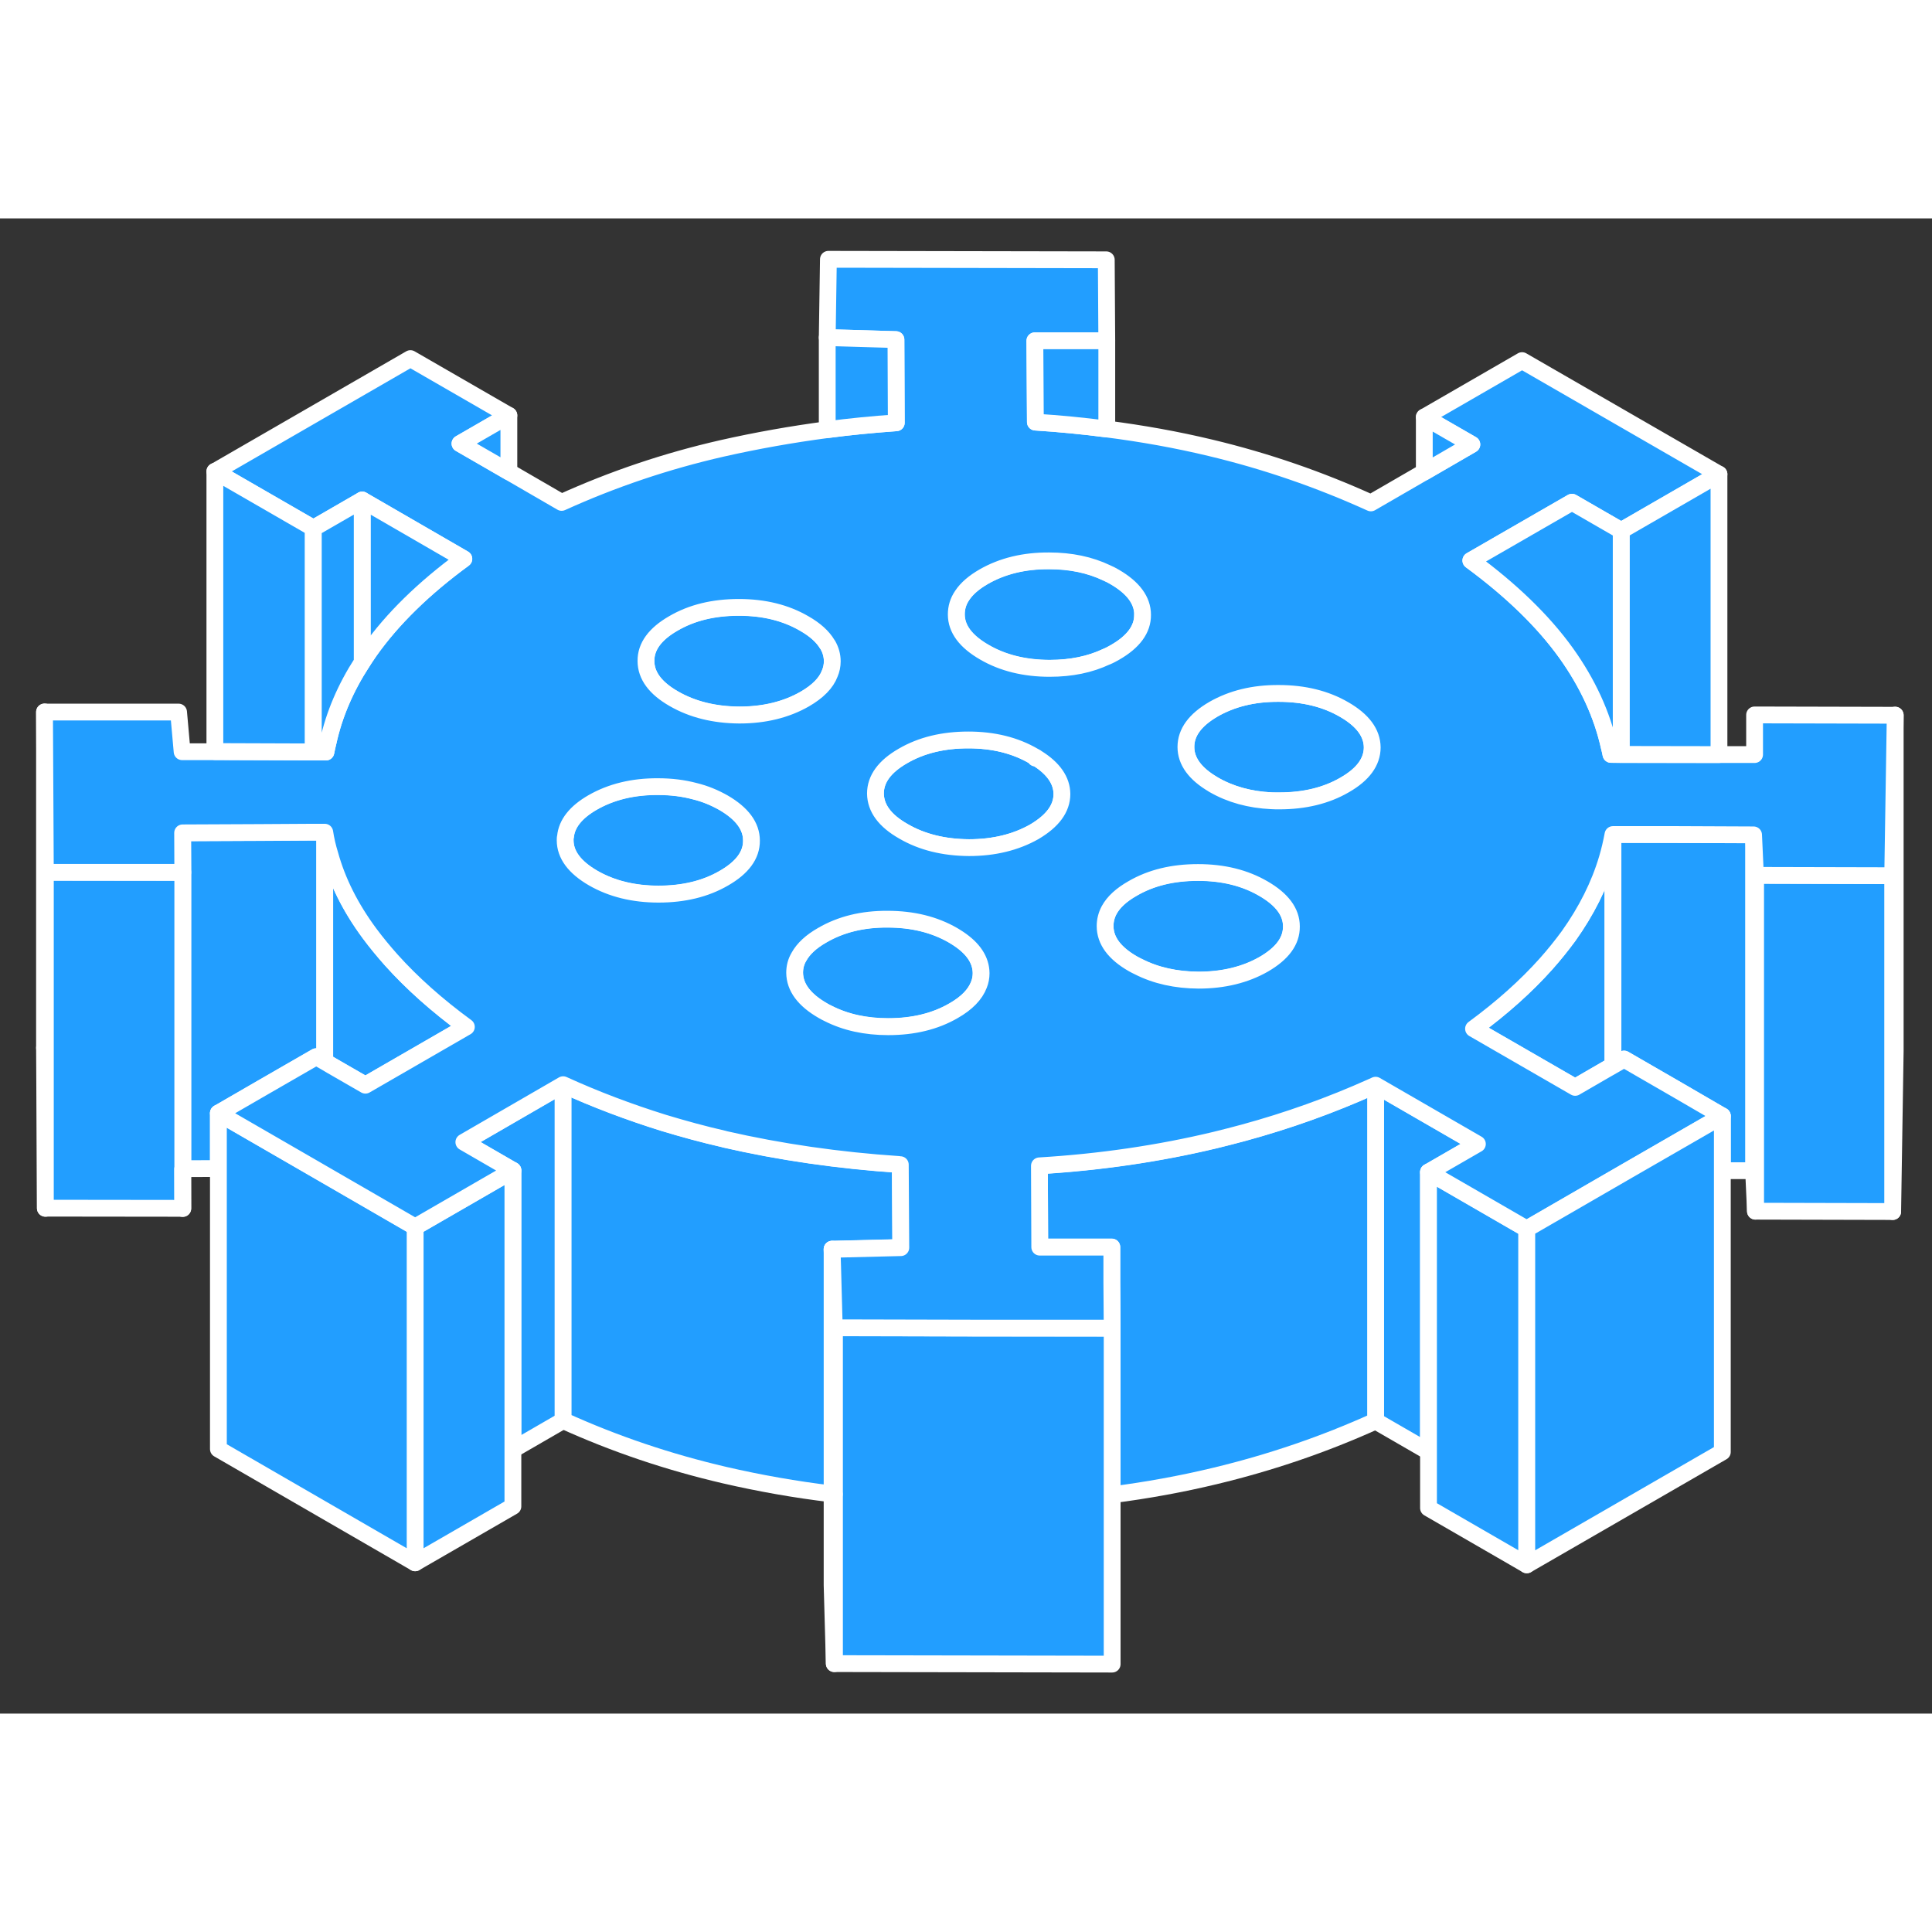 <svg width="48" height="48" viewBox="0 0 115 89" fill="#229EFF" xmlns="http://www.w3.org/2000/svg" stroke-width="1px" stroke-linecap="round" stroke-linejoin="round"><rect x="0" y="0" width="115" height="89" fill="#333333" stroke="none"/><path d="M2.65 49.375L2.7 58.925V49.375H2.65ZM18.51 31.765H18.65V31.685L18.51 31.765ZM61.74 32.135C61.74 32.135 61.67 32.125 61.63 32.125V32.065C61.63 32.065 61.57 32.025 61.54 32.015C60.43 31.365 59.13 31.045 57.64 31.045C56.15 31.045 54.85 31.355 53.75 31.995C52.65 32.625 52.11 33.375 52.11 34.235C52.12 35.105 52.67 35.855 53.78 36.485C54.88 37.125 56.18 37.445 57.68 37.455C59.17 37.455 60.46 37.135 61.56 36.515C62.66 35.865 63.21 35.125 63.21 34.255C63.2 33.455 62.71 32.745 61.74 32.135ZM96.5 31.865V31.905H96.57L96.5 31.865Z" stroke="white" stroke-linejoin="round"/><path d="M87.94 55.085L85.03 56.765V73.405L81.88 71.585V51.585L87.94 55.085Z" stroke="white" stroke-linejoin="round"/><path d="M112.81 29.565V49.565L112.66 59.115V39.115L112.81 29.565Z" stroke="white" stroke-linejoin="round"/><path d="M96.01 36.665V50.415L95.59 50.655L93.76 51.715L87.71 48.225C89.4 46.985 90.84 45.695 92.02 44.375C92.51 43.825 92.96 43.265 93.37 42.705C94.43 41.215 95.2 39.685 95.67 38.095C95.81 37.625 95.92 37.145 96.01 36.665Z" stroke="white" stroke-linejoin="round"/><path d="M112.66 39.115V59.115L104.49 59.095V39.095L112.66 39.115Z" stroke="white" stroke-linejoin="round"/><path d="M104.49 39.095V59.095L104.38 56.685V36.685L104.49 39.095Z" stroke="white" stroke-linejoin="round"/><path d="M104.38 36.685V56.685H102.52V53.425L99.89 51.895L96.67 50.035L96.01 50.415V36.665H96.5L99.79 36.675L104.38 36.685Z" stroke="white" stroke-linejoin="round"/><path d="M90.88 60.145V80.145L85.03 76.765V56.765L90.88 60.145Z" stroke="white" stroke-linejoin="round"/><path d="M49.54 26.355C49.54 26.605 49.49 26.855 49.39 27.085C49.18 27.645 48.68 28.155 47.9 28.605C46.8 29.235 45.5 29.555 44.01 29.555C42.52 29.545 41.22 29.225 40.11 28.585C39.01 27.955 38.45 27.205 38.45 26.335C38.45 25.475 38.99 24.725 40.09 24.095C41.19 23.455 42.48 23.145 43.98 23.145C45.48 23.145 46.77 23.465 47.87 24.105C48.52 24.475 48.97 24.885 49.24 25.335C49.25 25.335 49.26 25.365 49.27 25.375C49.45 25.685 49.54 26.015 49.54 26.355Z" stroke="white" stroke-linejoin="round"/><path d="M33.52 51.555V71.555L30.53 73.285V56.665L27.61 54.975L33.52 51.555Z" stroke="white" stroke-linejoin="round"/><path d="M30.53 56.665V76.665L24.71 80.025V60.025L30.53 56.665Z" stroke="white" stroke-linejoin="round"/><path d="M19.33 36.525V50.185L18.82 49.895L15.61 51.745L13 53.255V56.555L10.88 56.565V38.925L10.87 36.565L15.37 36.545L18.65 36.525H19.33Z" stroke="white" stroke-linejoin="round"/><path d="M27.76 48.115L21.75 51.585L19.72 50.415L19.33 50.185V36.525C19.4 36.975 19.5 37.415 19.64 37.865C20.08 39.455 20.86 41.015 21.99 42.545C22.39 43.085 22.82 43.605 23.29 44.135C24.52 45.505 26.01 46.835 27.76 48.115Z" stroke="white" stroke-linejoin="round"/><path d="M81.68 31.475C81.68 32.335 81.14 33.085 80.04 33.715C78.94 34.355 77.64 34.665 76.15 34.665C75.99 34.665 75.84 34.665 75.69 34.665C74.39 34.605 73.24 34.285 72.25 33.715C72.24 33.705 72.23 33.705 72.22 33.695C71.14 33.065 70.59 32.315 70.59 31.465C70.58 30.605 71.13 29.855 72.23 29.215C73.33 28.585 74.62 28.265 76.11 28.275C77.61 28.275 78.91 28.595 80.01 29.235C81.12 29.875 81.67 30.625 81.68 31.485V31.475Z" stroke="white" stroke-linejoin="round"/><path d="M81.88 51.585V71.585C78.84 72.965 75.65 74.055 72.32 74.855C70.33 75.335 68.29 75.705 66.2 75.975V66.055L66.18 63.305V61.225H61.89L61.87 56.385C65.5 56.165 68.98 55.655 72.32 54.855C72.9 54.715 73.47 54.565 74.03 54.415C76.67 53.695 79.21 52.785 81.66 51.685C81.73 51.655 81.81 51.615 81.88 51.585Z" stroke="white" stroke-linejoin="round"/><path d="M58.4 44.915C58.4 45.155 58.36 45.385 58.27 45.605C58.05 46.185 57.55 46.705 56.76 47.155C55.66 47.795 54.36 48.105 52.87 48.105C51.52 48.105 50.33 47.845 49.29 47.315C49.18 47.265 49.07 47.205 48.97 47.145C47.86 46.505 47.31 45.755 47.3 44.895C47.3 44.555 47.38 44.235 47.56 43.935C47.82 43.465 48.28 43.035 48.95 42.655C50.05 42.015 51.34 41.695 52.83 41.705C54.33 41.705 55.62 42.025 56.73 42.665C56.84 42.735 56.95 42.795 57.05 42.865C57.95 43.465 58.39 44.145 58.4 44.915Z" stroke="white" stroke-linejoin="round"/><path d="M76.87 42.135C76.87 43.005 76.33 43.745 75.23 44.385C74.13 45.015 72.83 45.335 71.34 45.335C70 45.325 68.81 45.065 67.77 44.535C67.66 44.485 67.55 44.425 67.44 44.365C66.34 43.735 65.78 42.985 65.78 42.115C65.78 41.785 65.86 41.465 66.02 41.165C66.28 40.685 66.75 40.255 67.42 39.875C68.52 39.235 69.81 38.925 71.31 38.925C72.81 38.925 74.1 39.245 75.2 39.885C76.31 40.525 76.87 41.275 76.87 42.135Z" stroke="white" stroke-linejoin="round"/><path d="M68.01 23.585C68.02 24.445 67.47 25.195 66.37 25.825C66.21 25.915 66.05 26.005 65.88 26.075C64.89 26.545 63.77 26.775 62.49 26.775C61 26.775 59.7 26.455 58.6 25.815C57.49 25.175 56.93 24.425 56.93 23.565C56.93 23.165 57.04 22.785 57.28 22.435C57.55 22.025 57.98 21.655 58.57 21.315C59.67 20.685 60.97 20.365 62.46 20.375C63.74 20.375 64.89 20.615 65.89 21.095C66.05 21.165 66.21 21.245 66.36 21.335C67.46 21.975 68.02 22.725 68.02 23.585H68.01Z" stroke="white" stroke-linejoin="round"/><path d="M44.73 37.025C44.74 37.885 44.19 38.635 43.09 39.265C41.99 39.905 40.69 40.215 39.2 40.215C37.71 40.215 36.41 39.895 35.3 39.255C34.2 38.615 33.64 37.865 33.64 37.005C33.64 36.935 33.64 36.855 33.66 36.795C33.73 36.025 34.27 35.335 35.28 34.755C36.38 34.125 37.68 33.805 39.17 33.815C39.95 33.815 40.68 33.905 41.35 34.085C41.97 34.235 42.54 34.475 43.07 34.775C44.17 35.415 44.73 36.165 44.73 37.025Z" stroke="white" stroke-linejoin="round"/><path d="M10.88 56.565H10.87L10.88 58.925L2.7 58.915V38.915L10.88 38.925V56.565Z" stroke="white" stroke-linejoin="round"/><path d="M10.88 58.935V56.575" stroke="white" stroke-linejoin="round"/><path d="M2.65 29.375V49.375" stroke="white" stroke-linejoin="round"/><path d="M24.71 60.025V80.025L13 73.255V53.255L18.66 56.525L19.42 56.965L24.71 60.025Z" stroke="white" stroke-linejoin="round"/><path d="M66.2 66.055V86.055L49.66 86.025V66.025L58.04 66.045L66.2 66.055Z" stroke="white" stroke-linejoin="round"/><path d="M49.56 62.345L49.66 66.025V75.945C49.66 75.945 49.57 75.935 49.53 75.925C47.34 75.665 45.21 75.285 43.13 74.805C39.78 74.025 36.58 72.945 33.52 71.555V51.555C35.45 52.435 37.44 53.185 39.49 53.825C40.68 54.185 41.88 54.515 43.11 54.795C43.11 54.795 43.117 54.798 43.13 54.805C46.45 55.565 49.91 56.065 53.51 56.305C53.54 56.325 53.56 56.345 53.59 56.355L53.62 61.255L49.53 61.355L49.56 62.345Z" stroke="white" stroke-linejoin="round"/><path d="M104.44 29.555V31.915H102.32H96.57L95.89 31.905C95.86 31.755 95.83 31.605 95.79 31.465C95.36 29.525 94.5 27.665 93.23 25.885C91.86 23.975 89.96 22.135 87.55 20.365L93.57 16.895L96.5 18.585L102.32 15.225L90.6 8.465L84.78 11.825L87.61 13.455L84.78 15.095L81.6 16.935C78.54 15.545 75.36 14.445 72.05 13.655C70.05 13.175 67.99 12.805 65.88 12.535C64.49 12.355 63.07 12.215 61.63 12.125L61.6 7.285H65.88L65.85 2.465L49.31 2.435L49.24 7.095L53.33 7.215L53.35 12.165C51.96 12.265 50.59 12.395 49.24 12.575C47.12 12.855 45.04 13.225 43 13.685C39.66 14.445 36.47 15.525 33.43 16.905L30.29 15.085L27.38 13.405L30.29 11.725L24.43 8.345L12.79 15.065L18.65 18.445L21.56 16.765L27.61 20.265C25.22 22.015 23.35 23.845 22 25.755C21.85 25.975 21.7 26.195 21.56 26.415C20.57 27.945 19.89 29.525 19.53 31.175C19.48 31.365 19.44 31.565 19.4 31.765H18.51L12.79 31.745H10.84L10.63 29.385H2.65L2.7 38.925H10.88L10.87 36.575L15.37 36.555L18.65 36.535H19.33C19.4 36.985 19.5 37.425 19.64 37.875C20.08 39.465 20.86 41.025 21.99 42.555C22.39 43.095 22.82 43.615 23.29 44.145C24.52 45.515 26.01 46.845 27.76 48.125L21.75 51.595L19.72 50.425L19.33 50.195L18.82 49.905L15.61 51.755L13 53.265L18.66 56.535L19.42 56.975L24.71 60.035L30.53 56.675L27.61 54.985L33.52 51.565C35.45 52.445 37.44 53.195 39.49 53.835C40.68 54.195 41.88 54.525 43.11 54.805C43.11 54.805 43.117 54.808 43.13 54.815C46.45 55.575 49.91 56.075 53.51 56.315C53.54 56.325 53.56 56.325 53.59 56.325V56.365L53.62 61.265L49.53 61.365L49.56 62.355L49.66 66.035L58.04 66.055H66.2L66.18 63.315V61.235H61.89L61.87 56.395C65.5 56.175 68.98 55.665 72.32 54.865C72.9 54.725 73.47 54.575 74.03 54.425C76.67 53.705 79.21 52.795 81.66 51.695C81.73 51.665 81.81 51.625 81.88 51.595L87.94 55.095L85.03 56.775L90.88 60.155L95.88 57.265L96.9 56.675L102.52 53.435L99.89 51.905L96.67 50.045L96.01 50.425L95.59 50.665L93.76 51.725L87.71 48.235C89.4 46.995 90.84 45.705 92.02 44.385C92.51 43.835 92.96 43.275 93.37 42.715C94.43 41.225 95.2 39.695 95.67 38.105C95.81 37.635 95.92 37.155 96.01 36.675H99.79L104.38 36.695L104.49 39.105L112.66 39.125L112.81 29.575L104.44 29.555ZM57.27 22.445C57.54 22.035 57.97 21.665 58.56 21.325C59.66 20.695 60.96 20.375 62.45 20.385C63.73 20.385 64.88 20.625 65.88 21.105C66.04 21.175 66.2 21.255 66.35 21.345C67.45 21.985 68.01 22.735 68.01 23.595C68.02 24.455 67.47 25.205 66.37 25.835C66.21 25.925 66.05 26.015 65.88 26.085H65.87C64.88 26.555 63.76 26.785 62.48 26.785C60.99 26.785 59.69 26.465 58.59 25.825C57.48 25.185 56.92 24.435 56.92 23.575C56.92 23.175 57.03 22.795 57.27 22.445ZM40.09 24.105C41.19 23.465 42.48 23.155 43.98 23.155C45.48 23.155 46.77 23.475 47.87 24.115C48.52 24.485 48.97 24.895 49.24 25.345C49.25 25.355 49.26 25.375 49.27 25.385C49.45 25.695 49.54 26.025 49.54 26.365C49.54 26.615 49.49 26.865 49.39 27.095C49.18 27.655 48.68 28.165 47.9 28.615C46.8 29.245 45.5 29.565 44.01 29.565C42.52 29.555 41.22 29.235 40.11 28.595C39.01 27.965 38.45 27.215 38.45 26.345C38.44 25.485 38.99 24.735 40.09 24.105ZM43.09 39.275C41.99 39.915 40.69 40.225 39.2 40.225C37.71 40.225 36.41 39.905 35.3 39.265C34.2 38.625 33.64 37.875 33.64 37.015C33.64 36.945 33.64 36.865 33.66 36.805C33.73 36.035 34.27 35.345 35.28 34.765C36.38 34.135 37.68 33.815 39.17 33.825C39.95 33.825 40.68 33.915 41.35 34.095C41.97 34.245 42.54 34.485 43.07 34.785C44.17 35.425 44.73 36.175 44.73 37.035C44.74 37.895 44.19 38.645 43.09 39.275ZM58.27 45.615C58.05 46.195 57.55 46.715 56.76 47.165C55.66 47.805 54.36 48.115 52.87 48.115C51.52 48.115 50.33 47.855 49.29 47.325C49.18 47.275 49.07 47.215 48.97 47.155C47.86 46.515 47.31 45.765 47.3 44.905C47.3 44.565 47.38 44.245 47.56 43.945C47.82 43.475 48.28 43.045 48.95 42.665C50.05 42.025 51.34 41.705 52.83 41.715C54.33 41.715 55.62 42.035 56.73 42.675C56.84 42.745 56.95 42.805 57.05 42.875C57.95 43.475 58.39 44.155 58.4 44.925C58.4 45.165 58.36 45.395 58.27 45.615ZM61.56 36.515C60.46 37.135 59.17 37.455 57.68 37.455C56.18 37.445 54.88 37.125 53.78 36.485C52.67 35.855 52.12 35.105 52.11 34.235C52.11 33.375 52.65 32.625 53.75 31.995C54.85 31.355 56.15 31.045 57.64 31.045C59.13 31.045 60.43 31.365 61.54 32.015C61.57 32.025 61.6 32.045 61.63 32.065C61.67 32.085 61.71 32.105 61.74 32.135C62.71 32.745 63.2 33.455 63.21 34.255C63.21 35.125 62.66 35.865 61.56 36.515ZM75.23 44.395C74.13 45.025 72.83 45.345 71.34 45.345C70 45.335 68.81 45.075 67.77 44.545C67.66 44.495 67.55 44.435 67.44 44.375C66.34 43.745 65.78 42.995 65.78 42.125C65.78 41.795 65.86 41.475 66.02 41.175C66.28 40.695 66.75 40.265 67.42 39.885C68.52 39.245 69.81 38.935 71.31 38.935C72.81 38.935 74.1 39.255 75.2 39.895C76.31 40.535 76.87 41.285 76.87 42.145C76.88 43.015 76.33 43.755 75.23 44.395ZM80.04 33.725C78.94 34.365 77.64 34.675 76.15 34.675C75.99 34.675 75.84 34.675 75.69 34.665C74.39 34.605 73.24 34.285 72.25 33.715C72.24 33.715 72.23 33.715 72.22 33.695C71.14 33.065 70.59 32.315 70.59 31.465C70.59 30.605 71.13 29.855 72.23 29.215C73.33 28.585 74.62 28.265 76.11 28.275C77.61 28.275 78.91 28.595 80.01 29.235C81.12 29.875 81.67 30.625 81.68 31.485C81.68 32.345 81.14 33.095 80.04 33.725Z" stroke="white" stroke-linejoin="round"/><path d="M102.52 53.425V73.425L90.88 80.145V60.145L95.88 57.255L96.9 56.665L102.52 53.425Z" stroke="white" stroke-linejoin="round"/><path d="M102.32 15.225V31.915L96.57 31.905L96.5 31.865V18.585L102.32 15.225Z" stroke="white" stroke-linejoin="round"/><path d="M96.5 18.585V31.905H95.89C95.86 31.755 95.83 31.605 95.79 31.465C95.36 29.525 94.5 27.665 93.23 25.885C91.86 23.975 89.96 22.135 87.55 20.365L93.57 16.895L96.5 18.585Z" stroke="white" stroke-linejoin="round"/><path d="M87.61 13.455L84.78 15.095V11.825L87.61 13.455Z" stroke="white" stroke-linejoin="round"/><path d="M65.88 7.295V12.535C64.49 12.355 63.07 12.215 61.63 12.125L61.6 7.285H65.88V7.295Z" stroke="white" stroke-linejoin="round"/><path d="M53.35 12.165C51.96 12.265 50.59 12.395 49.24 12.575V7.095L53.33 7.215L53.35 12.165Z" stroke="white" stroke-linejoin="round"/><path d="M18.65 18.435V31.675L18.51 31.755L12.79 31.735V15.055L18.65 18.435Z" stroke="white" stroke-linejoin="round"/><path d="M30.29 11.725V15.085L27.38 13.405L30.29 11.725Z" stroke="white" stroke-linejoin="round"/><path d="M27.61 20.265C25.22 22.015 23.35 23.845 22 25.755C21.85 25.975 21.7 26.195 21.56 26.415V16.765L27.61 20.265Z" stroke="white" stroke-linejoin="round"/><path d="M21.56 16.765V26.415C20.57 27.945 19.89 29.525 19.53 31.175C19.48 31.365 19.44 31.565 19.4 31.765H18.65V18.445L21.56 16.765Z" stroke="white" stroke-linejoin="round"/><path d="M49.66 75.945V86.025L49.53 81.355V75.925C49.53 75.925 49.62 75.935 49.66 75.945Z" stroke="white" stroke-linejoin="round"/><path d="M49.53 75.925V61.355" stroke="white" stroke-linejoin="round"/></svg>